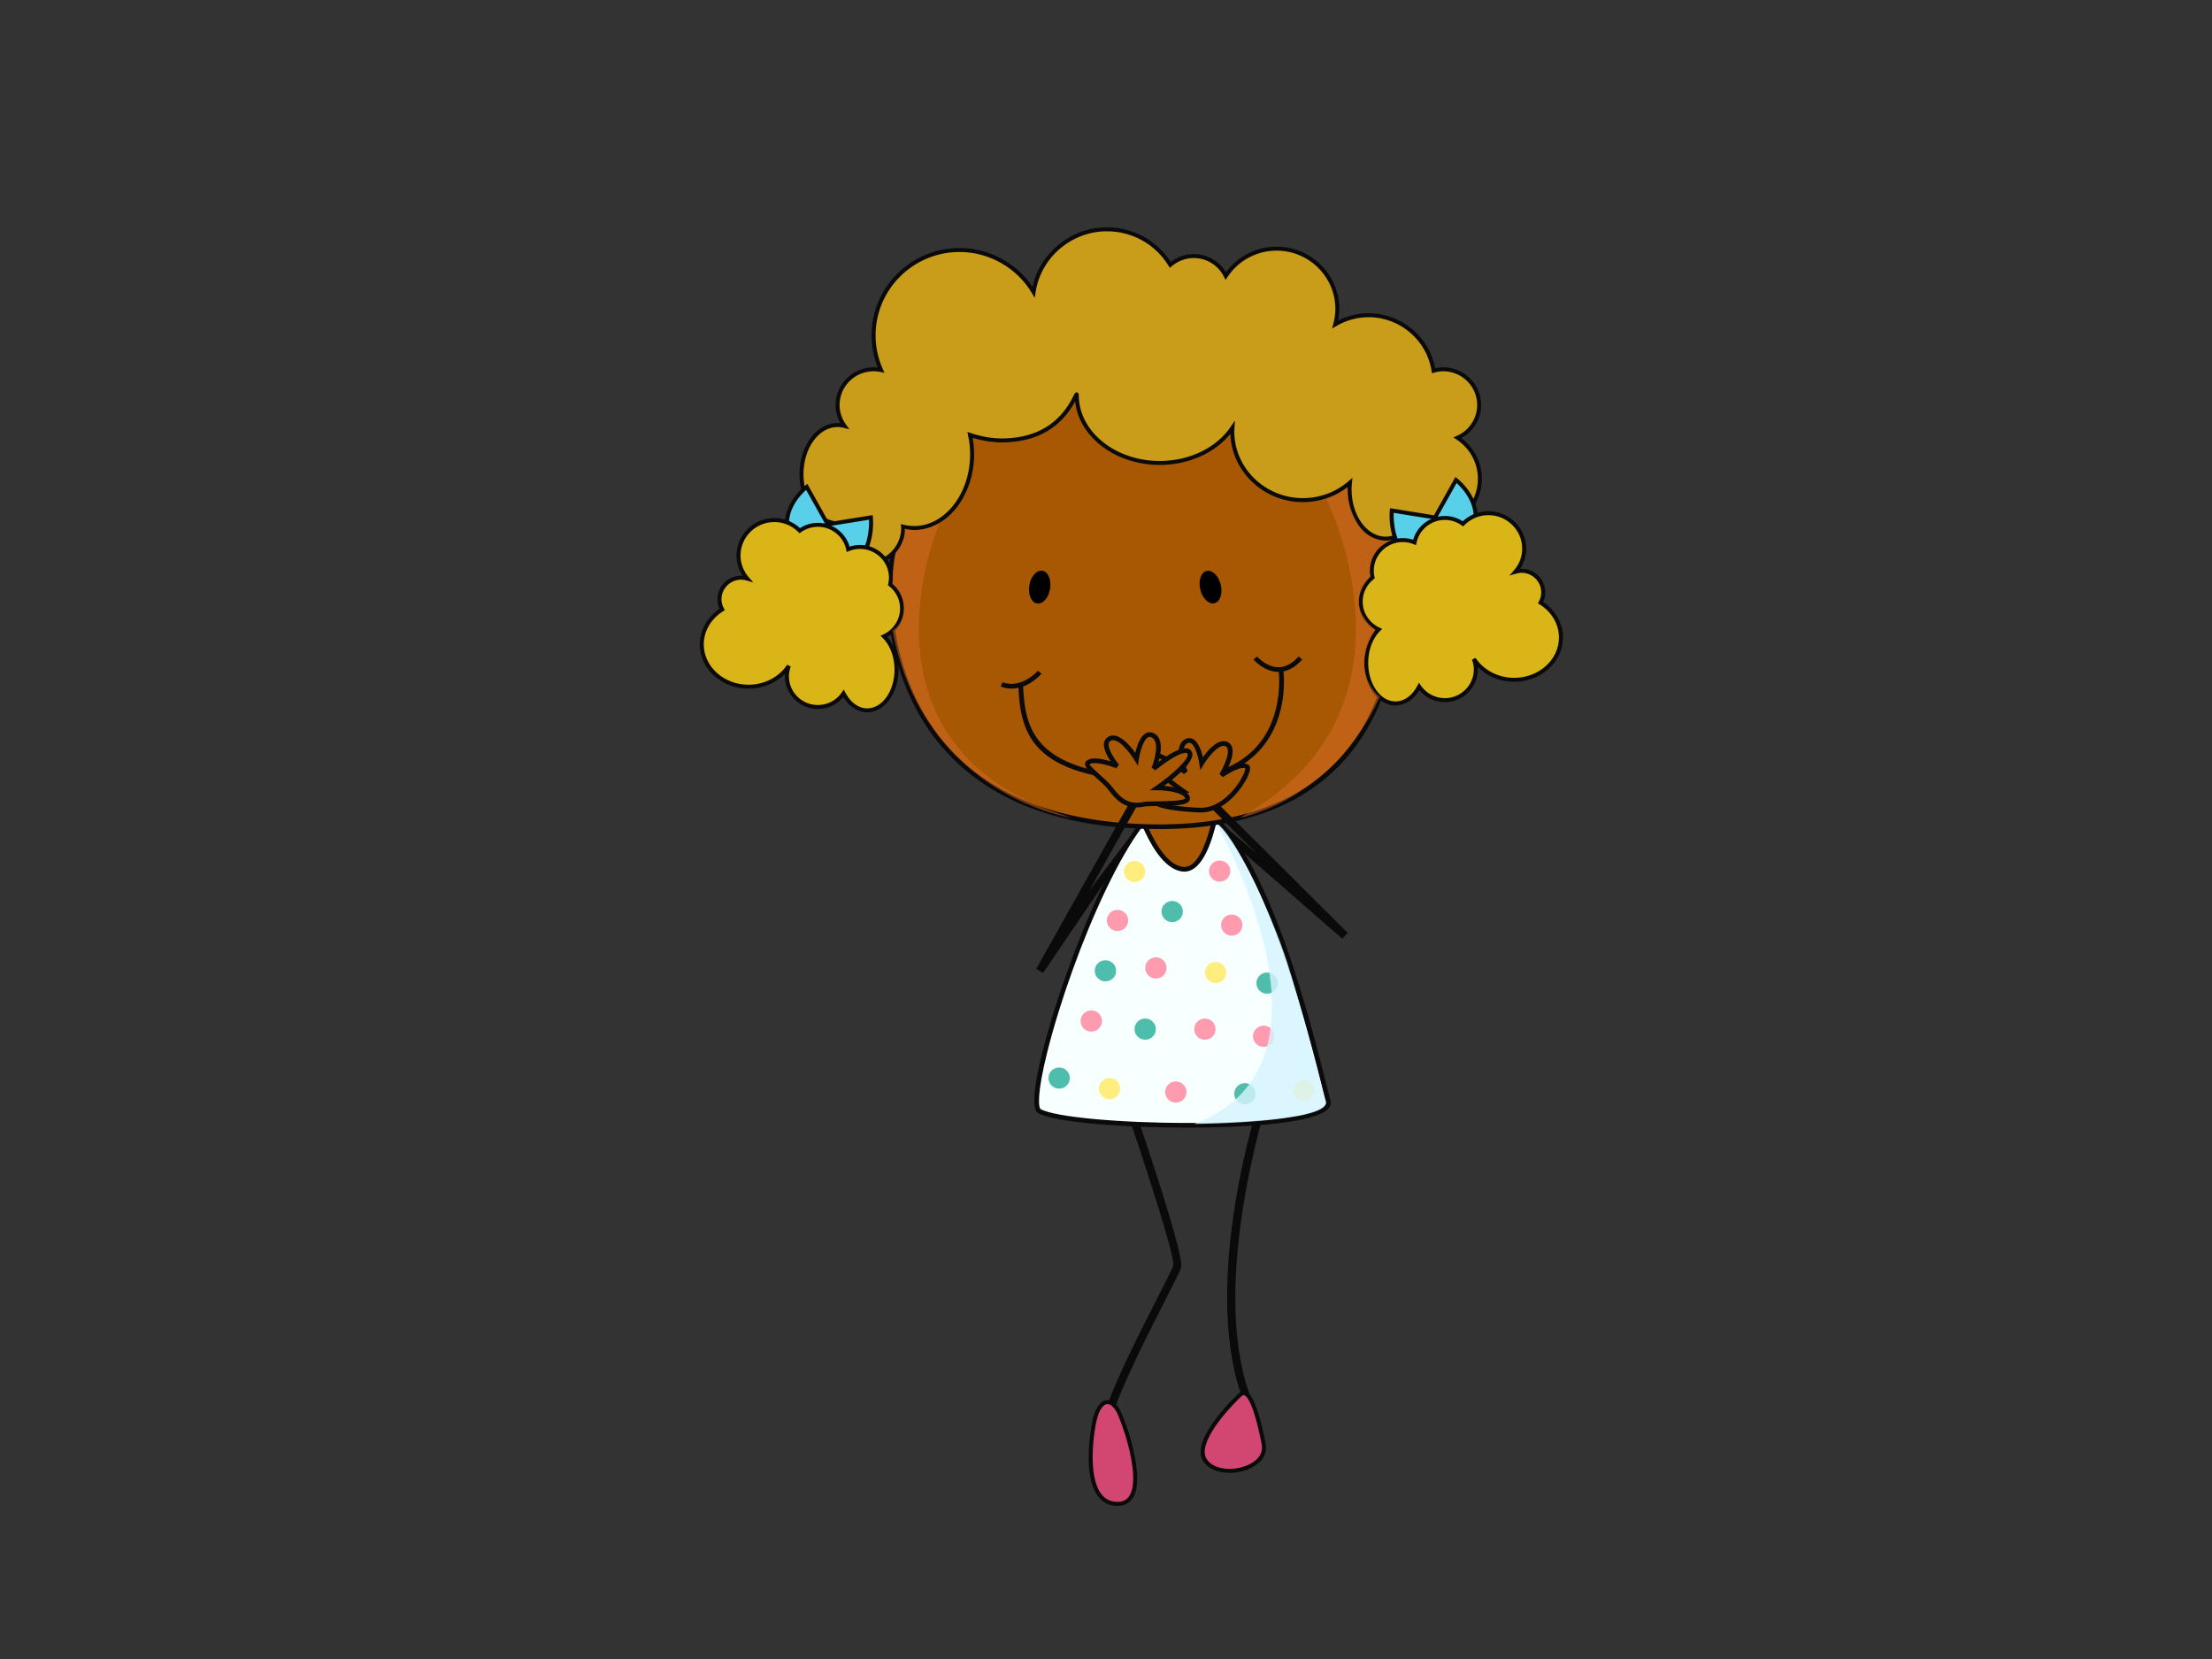 <?xml version="1.0" encoding="utf-8"?>
<!-- Generator: Adobe Illustrator 17.0.0, SVG Export Plug-In . SVG Version: 6.00 Build 0)  -->
<!DOCTYPE svg PUBLIC "-//W3C//DTD SVG 1.1//EN" "http://www.w3.org/Graphics/SVG/1.1/DTD/svg11.dtd">
<svg version="1.1" id="Layer_1" xmlns="http://www.w3.org/2000/svg" xmlns:xlink="http://www.w3.org/1999/xlink" x="0px" y="0px"
	 width="800px" height="600px" viewBox="0 0 800 600" enable-background="new 0 0 800 600" xml:space="preserve">
<rect x="0" y="0" width="800" height="600" fill="#333333" stroke="none"/>
<g>
	<g>
		<g>
			<path fill="#0A0A0A" d="M446.358,522.791l-2.778-0.79l5.158-18.035c-13.974-41.494,6.044-104.181,6.906-106.844l2.766,0.885
				c-0.217,0.639-20.723,64.88-6.785,105.452l0.145,0.434L446.358,522.791L446.358,522.791z"/>
		</g>
		<g>
			<path fill="#0A0A0A" d="M398.356,518.013c-0.621-7.068,9.581-27.725,20.072-48.28c3.019-5.917,5.634-11.021,5.924-12.13
				c0.554-3.368-10.551-37.583-17.686-58.348l2.742-0.928c4.459,12.962,18.909,55.648,17.759,60.017
				c-0.362,1.332-2.357,5.267-6.146,12.697c-7.117,13.937-20.368,39.879-19.777,46.736L398.356,518.013L398.356,518.013z"/>
		</g>
		<g>
			<g>
				<g>
					<path fill="#F7FFFF" d="M425.219,288.965c-21.44,0-57.04,108.827-49.194,112.961c12.455,6.544,107.705,8.105,104.325-3.712
						C476.964,386.39,456.169,288.965,425.219,288.965z"/>
				</g>
				<g>
					<path fill="#0A0A0A" d="M429.655,407.83h-0.006c-21.976,0-47.592-1.772-54.022-5.164c-0.916-0.476-3.694-1.934,1.458-22.47
						c8.045-32.136,31.666-92.08,48.134-92.08c28.388,0,47.923,77.968,54.341,103.584c0.723,2.886,1.259,5.043,1.615,6.285
						c0.265,0.946,0.072,1.886-0.555,2.724C475.589,407.318,440.344,407.83,429.655,407.83L429.655,407.83z M425.219,289.809
						c-14.275,0-37.439,54.648-46.489,90.791c-3.802,15.227-3.169,20.121-2.314,20.572c5.387,2.832,28.261,4.959,53.233,4.959
						c27.152,0.006,46.628-2.531,49.599-6.454c0.319-0.416,0.41-0.795,0.283-1.241c-0.355-1.23-0.904-3.417-1.633-6.327
						C460.899,324.228,443.164,289.809,425.219,289.809L425.219,289.809z"/>
				</g>
			</g>
			<g>
				<g>
					<path fill="#A85802" d="M409.751,286.308c0,0,6.827,26.592,17.921,28.044c11.093,1.458,14.088-33.962,14.088-33.962
						L409.751,286.308z"/>
				</g>
				<g>
					<path fill="#0A0A0A" d="M428.341,315.249L428.341,315.249c-0.259,0-0.512-0.012-0.777-0.054
						c-11.521-1.519-18.355-27.568-18.644-28.683l-0.229-0.862l34.028-6.302l-0.091,1.108
						C442.315,284.024,439.356,315.249,428.341,315.249L428.341,315.249z M410.818,286.976c1.302,4.549,7.683,25.314,16.969,26.532
						c8.153,1.079,12.028-21.934,13.022-32.076L410.818,286.976L410.818,286.976z"/>
				</g>
			</g>
			<g>
				<path fill="#FFEE7E" d="M414.168,315.201c0,2.109-1.73,3.826-3.857,3.826c-2.133,0-3.863-1.717-3.863-3.826
					c0-2.133,1.73-3.844,3.863-3.844C412.439,311.357,414.168,313.068,414.168,315.201z"/>
			</g>
			<g>
				<path fill="#4FBDAC" d="M427.81,329.669c0,2.128-1.735,3.839-3.868,3.839c-2.133,0-3.863-1.711-3.863-3.839
					c0-2.109,1.73-3.832,3.863-3.832C426.075,325.837,427.81,327.56,427.81,329.669z"/>
			</g>
			<g>
				<path fill="#FE9BAF" d="M408.034,332.887c0,2.115-1.73,3.839-3.875,3.839c-2.121,0-3.857-1.723-3.857-3.839
					c0-2.121,1.736-3.839,3.857-3.839C406.305,329.048,408.034,330.766,408.034,332.887z"/>
			</g>
			<g>
				<path fill="#FE9BAF" d="M421.905,350.067c0,2.121-1.735,3.839-3.863,3.839c-2.139,0-3.868-1.718-3.868-3.839
					c0-2.109,1.73-3.839,3.868-3.839C420.17,346.228,421.905,347.958,421.905,350.067z"/>
			</g>
			<g>
				<path fill="#FE9BAF" d="M439.621,372.188c0,2.127-1.735,3.844-3.857,3.844c-2.139,0-3.868-1.717-3.868-3.844
					c0-2.115,1.729-3.827,3.868-3.827C437.886,368.361,439.621,370.073,439.621,372.188z"/>
			</g>
			<g>
				<path fill="#4FBDAC" d="M454.126,395.562c0,2.121-1.73,3.845-3.874,3.845c-2.121,0-3.863-1.723-3.863-3.845
					c0-2.115,1.741-3.832,3.863-3.832C452.396,391.729,454.126,393.447,454.126,395.562z"/>
			</g>
			<g>
				<path fill="#FE9BAF" d="M429.112,394.953c0,2.121-1.736,3.839-3.869,3.839c-2.121,0-3.857-1.717-3.857-3.839
					c0-2.121,1.736-3.832,3.857-3.832C427.377,391.121,429.112,392.832,429.112,394.953z"/>
			</g>
			<g>
				<path fill="#4FBDAC" d="M418.043,372.188c0,2.127-1.735,3.844-3.868,3.844c-2.139,0-3.863-1.717-3.863-3.844
					c0-2.115,1.723-3.827,3.863-3.827C416.307,368.361,418.043,370.073,418.043,372.188z"/>
			</g>
			<g>
				<path fill="#4FBDAC" d="M403.659,351.109c0,2.121-1.73,3.832-3.863,3.832c-2.133,0-3.863-1.711-3.863-3.832
					c0-2.115,1.73-3.832,3.863-3.832C401.93,347.277,403.659,348.994,403.659,351.109z"/>
			</g>
			<g>
				<path fill="#FE9BAF" d="M398.549,369.253c0,2.133-1.736,3.844-3.869,3.844c-2.127,0-3.868-1.711-3.868-3.844
					c0-2.109,1.741-3.821,3.868-3.821C396.814,365.432,398.549,367.144,398.549,369.253z"/>
			</g>
			<g>
				<path fill="#FFEE7E" d="M405.123,393.724c0,2.121-1.736,3.839-3.869,3.839c-2.133,0-3.862-1.718-3.862-3.839
					c0-2.121,1.729-3.826,3.862-3.826C403.388,389.898,405.123,391.603,405.123,393.724z"/>
			</g>
			<g>
				<path fill="#4FBDAC" d="M386.907,389.898c0,2.115-1.723,3.826-3.862,3.826c-2.128,0-3.851-1.712-3.851-3.826
					c0-2.128,1.723-3.839,3.851-3.839C385.184,386.059,386.907,387.77,386.907,389.898z"/>
			</g>
			<g>
				<path fill="#4FBDAC" d="M462.116,355.562c0,2.127-1.741,3.845-3.863,3.845c-2.133,0-3.857-1.718-3.857-3.845
					c0-2.109,1.723-3.826,3.857-3.826C460.374,351.736,462.116,353.453,462.116,355.562z"/>
			</g>
			<g>
				<path fill="#FE9BAF" d="M449.347,334.568c0,2.127-1.736,3.844-3.869,3.844c-2.133,0-3.857-1.717-3.857-3.844
					c0-2.121,1.723-3.826,3.857-3.826C447.611,330.742,449.347,332.447,449.347,334.568z"/>
			</g>
			<g>
				<path fill="#FE9BAF" d="M444.966,315.045c0,2.121-1.73,3.832-3.863,3.832s-3.868-1.711-3.868-3.832
					c0-2.109,1.735-3.832,3.868-3.832S444.966,312.935,444.966,315.045z"/>
			</g>
			<g>
				<path fill="#FFEE7E" d="M443.496,351.724c0,2.128-1.741,3.839-3.874,3.839c-2.133,0-3.857-1.711-3.857-3.839
					c0-2.109,1.723-3.826,3.857-3.826C441.754,347.897,443.496,349.615,443.496,351.724z"/>
			</g>
			<g>
				<path fill="#FE9BAF" d="M460.899,374.785c0,2.121-1.736,3.844-3.875,3.844c-2.133,0-3.868-1.723-3.868-3.844
					c0-2.115,1.735-3.832,3.868-3.832C459.163,370.953,460.899,372.67,460.899,374.785z"/>
			</g>
			<g>
				<path fill="#FFEE7E" d="M475.378,394.345c0,2.115-1.717,3.838-3.857,3.838c-2.127,0-3.857-1.723-3.857-3.838
					c0-2.128,1.73-3.839,3.857-3.839C473.661,390.506,475.378,392.217,475.378,394.345z"/>
			</g>
		</g>
		<g opacity="0.81">
			<path fill="#D6F4FF" d="M439.621,297.509c0,0,50.69,87.079-7.725,108.989c0,0,21.867-0.175,35.769-2.585
				c0,0,12.329-1.73,11.72-5.122c-0.608-3.399-8.713-34.751-13.908-50.895C460.284,331.748,446.28,300.824,439.621,297.509z"/>
		</g>
		<g>
			<g>
				<path fill="#D24772" d="M448.437,504.515c0,0-17.372,16.077-12.672,23.525c4.694,7.442,23.079,3.591,21.259-5.767
					C455.21,512.909,452.058,500.845,448.437,504.515z"/>
			</g>
			<g>
				<path fill="#0A0A0A" d="M444.683,532.686h-0.006c-4.35-0.012-7.815-1.555-9.526-4.266c-4.959-7.857,12.058-23.76,12.792-24.435
					c0.555-0.566,1.181-0.868,1.844-0.868c1.048,0,4.26,0,7.954,19.017c0.41,2.176-0.126,4.23-1.572,5.966
					C453.855,530.884,449.347,532.686,444.683,532.686L444.683,532.686z M449.787,504.569c-0.259,0-0.536,0.138-0.832,0.445
					c-4.724,4.387-16.173,16.951-12.576,22.639c1.428,2.284,4.453,3.579,8.304,3.579l0,0c4.188,0,8.352-1.621,10.365-4.043
					c1.175-1.416,1.609-3.031,1.266-4.778C453.017,505.413,450.293,504.569,449.787,504.569L449.787,504.569z"/>
			</g>
		</g>
		<g>
			<g>
				<path fill="#D24772" d="M395.934,513.391c-1.09,4.52-5.128,29.78,7.725,30.491c12.865,0.723,4.314-25.447,1.464-32.172
					C402.255,504.991,397.796,505.636,395.934,513.391z"/>
			</g>
			<g>
				<path fill="#0A0A0A" d="M404.165,544.623L404.165,544.623c-0.168,0-0.355-0.012-0.536-0.018c-2.724-0.151-4.923-1.338-6.544-3.5
					c-6.213-8.286-1.904-27.683-1.856-27.882c1.042-4.351,2.995-6.852,5.339-6.852c1.965,0,3.832,1.796,5.212,5.068
					c2.447,5.731,8.376,23.64,3.827,30.455C408.396,543.695,406.57,544.623,404.165,544.623L404.165,544.623z M400.568,507.811
					c-1.567,0-3.079,2.194-3.929,5.755c-0.946,3.911-3.453,19.939,1.609,26.688c1.374,1.82,3.158,2.778,5.453,2.916h0.464
					c1.917,0,3.302-0.675,4.23-2.079c3.898-5.827-0.976-22.109-3.947-29.099C403.322,509.329,401.899,507.811,400.568,507.811
					L400.568,507.811z"/>
			</g>
		</g>
	</g>
	<g>
		<g>
			<g>
				<path fill="#A85802" d="M321.738,210.647c0,0-6.779,88.357,97.679,88.357c104.452,0,89.465-105.645,78.824-131.092
					C487.599,142.47,333.826,76.211,321.738,210.647z"/>
			</g>
			<g>
				<path fill="#0A0A0A" d="M419.417,299.847c-33.895,0-59.74-9.25-76.769-27.508c-24.2-25.929-21.784-61.403-21.753-61.759
					c6.129-68.122,47.423-82.421,80.993-82.421c42.958,0,90.942,24.586,97.142,39.439c7.225,17.276,15.493,66.393-6.984,99.818
					C477.578,288.935,453.137,299.847,419.417,299.847L419.417,299.847z M401.888,129.859c-32.853,0-73.28,14.034-79.294,80.867
					c-0.024,0.331-2.38,35.1,21.325,60.487c16.704,17.873,42.103,26.941,75.498,26.941c33.118,0,57.071-10.659,71.207-31.684
					c22.537-33.522,12.889-83.729,6.839-98.227C492.034,155.275,445.406,129.859,401.888,129.859L401.888,129.859z"/>
			</g>
		</g>
		<g>
			<g>
				<path fill="#C99C1A" d="M527.129,158.325c4.603-1.995,7.833-6.551,7.833-11.853c0-7.147-5.833-12.931-13.028-12.931
					c-1.206,0-2.35,0.229-3.453,0.53c-1.717-11.359-11.563-20.078-23.477-20.078c-4.423,0-8.539,1.229-12.088,3.314
					c0.47-1.778,0.741-3.639,0.741-5.574c0-12.04-9.828-21.808-21.964-21.808c-7.683,0-14.444,3.929-18.373,9.87
					c-2.121-4.248-6.508-7.189-11.594-7.189c-3.26,0-6.195,1.223-8.472,3.181c-4.712-7.707-13.197-12.859-22.947-12.859
					c-13.45,0-24.567,9.859-26.49,22.699c-5.423-9.099-15.366-15.215-26.779-15.215c-17.186,0-31.094,13.823-31.094,30.889
					c0,4.453,0.971,8.695,2.682,12.527c-0.861-0.175-1.765-0.289-2.682-0.289c-7.201,0-13.028,5.785-13.028,12.931
					c0,2.844,0.946,5.447,2.519,7.58c-0.813-0.217-1.657-0.338-2.519-0.338c-7.207,0-13.052,7.954-13.052,17.764
					c0,8.834,4.742,16.137,10.943,17.511c-0.102,0.651-0.199,1.296-0.199,1.97c0,7.147,5.827,12.926,13.028,12.926
					c7.183,0,13.01-5.779,13.01-12.926c0-0.168-0.048-0.325-0.048-0.5c1.296,0.325,2.639,0.5,4.013,0.5
					c11.581,0,20.97-11.943,20.97-26.682c0-2.416-0.265-4.748-0.759-6.972c3.772,1.235,8.117,2.115,12.744,1.971
					c22.488-0.723,25.869-19.247,25.869-16.336c0,13.54,13.432,24.489,29.985,24.489c11.353,0,21.235-5.152,26.333-12.757
					c-0.036,0.44-0.078,0.88-0.078,1.332c0,13.733,11.443,24.874,25.561,24.874c6.544,0,12.467-2.404,16.999-6.339
					c-0.096,0.813-0.144,1.645-0.144,2.501c0,9.816,5.845,17.764,13.052,17.764c3.61,0,6.881-2,9.25-5.225
					c2.133,0.892,4.471,1.38,6.93,1.38c9.894,0,17.903-7.954,17.903-17.776C535.228,166.96,532.003,161.5,527.129,158.325z"/>
			</g>
			<g>
				<path fill="#0A0A0A" d="M313.639,204.615c-7.587,0-13.751-6.122-13.751-13.655c0-0.482,0.042-0.958,0.102-1.428
					c-6.321-1.832-10.859-9.274-10.859-18.054c0-10.629,6.731-19.265,14.8-18.427c-1.133-2.037-1.73-4.279-1.73-6.58
					c0-8.02,7.092-14.474,15.258-13.558c-1.489-3.718-2.242-7.617-2.242-11.612c0-17.433,14.275-31.612,31.822-31.612
					c10.557,0,20.506,5.315,26.393,13.992c2.748-12.365,13.992-21.476,26.875-21.476c9.419,0,17.999,4.664,23.121,12.51
					c2.404-1.826,5.327-2.832,8.297-2.832c4.802,0,9.177,2.489,11.672,6.544c4.279-5.797,11.034-9.219,18.295-9.219
					c12.522,0,22.693,10.112,22.693,22.525c0,1.362-0.126,2.766-0.416,4.17c3.429-1.73,7.213-2.621,11.033-2.621
					c11.738,0,21.946,8.496,24.055,19.897c1.037-0.235,1.971-0.355,2.875-0.355c7.581,0,13.751,6.116,13.751,13.648
					c0,5.007-2.772,9.575-7.147,11.961c4.67,3.489,7.424,8.918,7.424,14.751c0,10.202-8.37,18.505-18.638,18.505
					c-2.308,0-4.556-0.416-6.695-1.229c-2.561,3.266-5.911,5.062-9.485,5.062c-7.598,0-13.781-8.286-13.781-18.481
					c0-0.296,0.012-0.585,0.018-0.874c-4.615,3.525-10.286,5.441-16.143,5.441c-14.167,0-25.76-10.991-26.266-24.669
					c-5.67,6.971-15.227,11.214-25.549,11.214c-16.011,0-29.195-10.117-30.581-22.964c-5.122,9.448-13.612,14.431-25.248,14.805
					c-3.881,0.12-7.791-0.428-11.816-1.639c0.355,1.988,0.53,3.971,0.53,5.923c0,16.463-11.678,29.641-24.935,27.086
					C327.143,198.71,321.069,204.615,313.639,204.615L313.639,204.615z M302.919,154.438c-6.797,0-12.323,7.641-12.323,17.041
					c0,8.412,4.363,15.48,10.371,16.806l0.663,0.157l-0.102,0.663c-0.096,0.608-0.193,1.223-0.193,1.855
					c0,6.731,5.526,12.209,12.305,12.209c6.767,0,12.287-5.478,12.287-12.209c-0.042-0.265-0.054-0.373-0.054-0.47l-0.03-0.958
					l0.927,0.235c12.678,3.145,24.086-9.557,24.086-25.49c0-2.247-0.247-4.549-0.729-6.827l-0.259-1.235l1.193,0.404
					c4.26,1.416,8.382,2.073,12.485,1.934c11.612-0.374,19.928-5.556,24.7-15.384c0.428-0.892,0.609-1.253,1.133-1.253
					c0.241,0,0.784,0.109,0.784,1.024c0,13.106,13.13,23.778,29.261,23.778c10.732,0,20.584-4.766,25.724-12.45l1.458-2.181
					l-0.162,3.08c-0.024,0.277-0.043,0.548-0.043,0.837c0,13.317,11.148,24.146,24.839,24.146c6.08,0,11.944-2.176,16.505-6.153
					l1.386-1.199l-0.175,1.82c-0.084,0.795-0.138,1.597-0.138,2.423c0,9.406,5.532,17.047,12.329,17.047
					c3.26,0,6.34-1.747,8.665-4.93l0.338-0.464l0.53,0.217c2.109,0.88,4.345,1.325,6.647,1.325c9.472,0,17.174-7.646,17.174-17.053
					c0-5.761-2.898-11.088-7.767-14.257l-1.121-0.741l1.223-0.518c4.495-1.952,7.406-6.345,7.406-11.196
					c0-6.731-5.519-12.203-12.305-12.203c-0.995,0-2.043,0.157-3.26,0.494l-0.795,0.217l-0.12-0.808
					c-1.693-11.088-11.461-19.457-22.754-19.457c-4.103,0-8.159,1.109-11.714,3.206l-1.525,0.892l0.446-1.694
					c0.482-1.807,0.729-3.621,0.729-5.387c0-11.624-9.527-21.084-21.247-21.084c-7.165,0-13.811,3.561-17.759,9.545l-0.699,1.042
					l-0.554-1.121c-2.109-4.188-6.309-6.791-10.955-6.791c-2.94,0-5.706,1.048-8.008,3.007l-0.645,0.56l-0.434-0.735
					c-4.791-7.834-13.142-12.504-22.332-12.504c-12.811,0-23.893,9.491-25.778,22.079l-0.301,2.007l-1.037-1.747
					c-5.46-9.165-15.487-14.86-26.152-14.86c-16.74,0-30.376,13.528-30.376,30.172c0,4.224,0.892,8.346,2.639,12.232l0.578,1.29
					l-1.391-0.296c-0.85-0.168-1.712-0.259-2.543-0.259c-6.785,0-12.305,5.472-12.305,12.203c0,2.561,0.826,5.031,2.374,7.158
					l1.211,1.645l-1.977-0.524C304.468,154.534,303.684,154.438,302.919,154.438L302.919,154.438z"/>
			</g>
		</g>
		<g>
			<g>
				<path fill="#59D0E9" d="M299.352,189.641l15.607-2.513c0,0,1.32,12.238-7.08,17.759l-16.113-28.798
					c0,0-10.877,8.159-5.803,19.445L299.352,189.641z"/>
			</g>
			<g>
				<path fill="#0A0A0A" d="M307.638,205.929l-8.593-15.372l-13.456,5.924l-0.289-0.663c-5.254-11.666,5.912-20.222,6.02-20.307
					l0.675-0.512l7.737,13.848l15.879-2.555l0.084,0.753c0.048,0.53,1.259,12.757-7.406,18.445L307.638,205.929L307.638,205.929z
					 M300.491,190.184l7.64,13.654c6.11-4.574,6.267-13.263,6.165-15.865L300.491,190.184L300.491,190.184z M291.548,177.192
					c-2.157,1.892-8.719,8.539-5.206,17.385l11.991-5.285L291.548,177.192L291.548,177.192z"/>
			</g>
		</g>
		<g>
			<g>
				<path fill="#DAB517" d="M326.251,220.053c0-3.543-1.699-6.665-4.315-8.702c0.187-0.783,0.296-1.591,0.296-2.416
					c0-6.14-5.013-11.123-11.208-11.123c-1.512,0-2.953,0.295-4.26,0.844c-1.073-5.05-5.574-8.846-10.961-8.846
					c-2.458,0-4.706,0.789-6.55,2.121c-2.344-2.368-5.604-3.845-9.214-3.845c-7.147,0-12.944,5.743-12.944,12.841
					c0,3.206,1.235,6.11,3.194,8.358c-0.711-0.217-1.446-0.35-2.223-0.35c-4.333,0-7.864,3.501-7.864,7.804
					c0,1.338,0.386,2.585,0.982,3.694c-4.459,2.754-7.381,7.376-7.381,12.618c0,8.454,7.574,15.312,16.926,15.312
					c6.213,0,11.618-3.049,14.57-7.551c-0.439,1.181-0.711,2.44-0.711,3.766c0,6.146,5.02,11.123,11.214,11.123
					c3.857,0,7.267-1.946,9.28-4.893c1.922,3.676,5.031,6.092,8.563,6.092c5.851,0,10.6-6.586,10.6-14.721
					c0-4.989-1.802-9.376-4.531-12.045C323.552,228.381,326.251,224.536,326.251,220.053z"/>
			</g>
			<g>
				<path fill="#0A0A0A" d="M313.645,257.624c-3.344,0-6.502-2.031-8.647-5.507c-2.26,2.717-5.622,4.302-9.195,4.302
					c-6.586,0-11.931-5.302-11.931-11.84c0-0.296,0.006-0.597,0.036-0.898c-3.326,3.38-8.135,5.399-13.179,5.399
					c-9.731,0-17.649-7.183-17.649-16.029c0-5.08,2.676-9.852,7.165-12.871c-0.5-1.115-0.759-2.266-0.759-3.441
					c0-4.875,4.145-8.864,9.099-8.508c-1.435-2.194-2.211-4.719-2.211-7.303c0-7.478,6.134-13.57,13.666-13.57
					c3.483,0,6.755,1.289,9.304,3.646c1.941-1.259,4.152-1.917,6.46-1.917c5.327,0,10.027,3.573,11.473,8.611
					c1.211-0.41,2.471-0.615,3.748-0.615c6.586,0,11.925,5.327,11.925,11.853c0,0.693-0.066,1.392-0.211,2.127
					c2.7,2.278,4.237,5.532,4.237,8.991c0,4.254-2.357,8.189-6.074,10.286c2.555,2.922,4.068,7.267,4.068,11.84
					C324.968,250.701,319.9,257.624,313.645,257.624L313.645,257.624z M305.161,249.393l0.554,1.079
					c1.91,3.621,4.791,5.718,7.93,5.718c5.447,0,9.87-6.285,9.87-14.01c0-4.585-1.609-8.894-4.314-11.521l-0.741-0.729l0.952-0.44
					c3.706-1.706,6.11-5.405,6.11-9.436c0-3.17-1.47-6.128-4.025-8.135l-0.362-0.271l0.096-0.446
					c0.187-0.808,0.277-1.549,0.277-2.266c0-5.742-4.7-10.413-10.485-10.413c-1.368,0-2.706,0.271-3.989,0.795l-0.819,0.331
					l-0.169-0.844c-1-4.802-5.321-8.286-10.243-8.286c-2.2,0-4.308,0.694-6.122,1.983l-0.506,0.38l-0.434-0.446
					c-2.32-2.344-5.405-3.628-8.702-3.628c-6.731,0-12.214,5.436-12.214,12.118c0,2.898,1.043,5.622,3.013,7.894l1.615,1.85
					l-2.362-0.693c-0.759-0.235-1.41-0.326-2.025-0.326c-3.923,0-7.135,3.182-7.135,7.087c0,1.145,0.302,2.266,0.886,3.35
					l0.331,0.591l-0.579,0.368c-4.411,2.724-7.044,7.219-7.044,12.003c0,8.044,7.274,14.589,16.204,14.589
					c5.7,0,11.051-2.766,13.962-7.225l1.29,0.645c-0.446,1.223-0.663,2.368-0.663,3.519c0,5.743,4.694,10.406,10.485,10.406
					c3.471,0,6.719-1.711,8.677-4.58L305.161,249.393L305.161,249.393z"/>
			</g>
		</g>
		<g>
			<g>
				<path fill="#59D0E9" d="M519,187.152l-15.619-2.519c0,0-1.314,12.251,7.074,17.776l16.131-28.809c0,0,10.888,8.152,5.803,19.445
					L519,187.152z"/>
			</g>
			<g>
				<path fill="#0A0A0A" d="M510.708,203.428l-0.639-0.415c-8.665-5.706-7.472-17.939-7.424-18.452l0.084-0.759l15.885,2.555
					l7.749-13.841l0.663,0.506c0.121,0.078,11.275,8.647,6.032,20.313l-0.296,0.657l-13.455-5.905L510.708,203.428L510.708,203.428z
					 M504.056,185.477c-0.103,2.615,0.048,11.298,6.158,15.878l7.647-13.661L504.056,185.477L504.056,185.477z M520.018,186.815
					l11.997,5.278c3.453-8.737-3.085-15.48-5.218-17.385L520.018,186.815L520.018,186.815z"/>
			</g>
		</g>
		<g>
			<g>
				<path fill="#DAB517" d="M498.632,227.664c-2.73,2.651-4.532,7.044-4.532,12.027c0,8.135,4.754,14.727,10.611,14.727
					c3.525,0,6.629-2.416,8.557-6.098c2.007,2.959,5.423,4.899,9.285,4.899c6.183,0,11.202-4.989,11.202-11.13
					c0-1.326-0.271-2.585-0.711-3.766c2.947,4.508,8.364,7.538,14.583,7.538c9.346,0,16.921-6.839,16.921-15.287
					c0-5.255-2.928-9.876-7.388-12.63c0.609-1.109,0.976-2.35,0.976-3.694c0-4.314-3.513-7.809-7.857-7.809
					c-0.777,0-1.512,0.151-2.218,0.355c1.952-2.253,3.182-5.146,3.182-8.352c0-7.092-5.785-12.847-12.938-12.847
					c-3.61,0-6.863,1.482-9.208,3.857c-1.844-1.332-4.098-2.139-6.544-2.139c-5.399,0-9.906,3.802-10.967,8.852
					c-1.314-0.542-2.76-0.856-4.272-0.856c-6.177,0-11.196,4.989-11.196,11.13c0,0.844,0.108,1.639,0.283,2.429
					c-2.597,2.031-4.303,5.158-4.303,8.701C492.1,222.048,494.788,225.893,498.632,227.664z"/>
			</g>
			<g>
				<path fill="#0A0A0A" d="M504.712,255.136c-6.261,0-11.335-6.923-11.335-15.444c0-4.567,1.507-8.918,4.074-11.835
					c-3.724-2.091-6.074-6.025-6.074-10.286c0-3.465,1.536-6.713,4.23-8.984c-0.139-0.747-0.217-1.446-0.217-2.145
					c0-6.526,5.351-11.84,11.925-11.84c1.283,0,2.555,0.205,3.766,0.608c1.446-5.031,6.14-8.611,11.473-8.611
					c2.302,0,4.52,0.669,6.46,1.917c2.537-2.344,5.809-3.64,9.292-3.64c7.538,0,13.666,6.086,13.666,13.57
					c0,2.579-0.771,5.104-2.199,7.292c4.983-0.344,9.099,3.639,9.099,8.514c0,1.175-0.271,2.32-0.771,3.441
					c4.495,3.012,7.171,7.791,7.171,12.883c0,8.834-7.918,16.01-17.644,16.01c-5.062,0-9.864-2.007-13.184-5.387
					c0.024,0.302,0.036,0.597,0.036,0.892c0,6.538-5.351,11.853-11.926,11.853c-3.579,0-6.942-1.591-9.207-4.309
					C511.208,253.093,508.045,255.136,504.712,255.136L504.712,255.136z M507.315,196.041c-5.779,0-10.467,4.67-10.467,10.4
					c0,0.717,0.084,1.47,0.265,2.272l0.096,0.44l-0.355,0.277c-2.561,2.007-4.025,4.983-4.025,8.141c0,4.026,2.398,7.719,6.11,9.431
					l0.958,0.439l-0.742,0.723c-2.711,2.634-4.326,6.948-4.326,11.528c0,7.725,4.429,13.998,9.882,13.998
					c3.128,0,6.014-2.073,7.918-5.707l0.561-1.079l0.681,1.006c1.952,2.869,5.2,4.586,8.683,4.586
					c5.767,0,10.479-4.664,10.479-10.406c0-1.145-0.217-2.302-0.669-3.531l1.295-0.627c2.911,4.453,8.262,7.219,13.968,7.219
					c8.924,0,16.191-6.544,16.191-14.576c0-4.803-2.627-9.292-7.032-12.016l-0.584-0.362l0.319-0.59
					c0.597-1.091,0.886-2.212,0.886-3.357c0-3.91-3.2-7.092-7.129-7.092c-0.621,0-1.259,0.115-2.007,0.326l-2.368,0.699l1.603-1.851
					c1.97-2.265,3.018-5.001,3.018-7.888c0-6.689-5.478-12.13-12.22-12.13c-3.29,0-6.37,1.296-8.695,3.634l-0.434,0.446
					l-0.506-0.362c-1.814-1.308-3.923-1.994-6.117-1.994c-4.935,0-9.243,3.483-10.25,8.273l-0.175,0.856l-0.819-0.331
					C510.033,196.305,508.69,196.041,507.315,196.041L507.315,196.041z"/>
			</g>
		</g>
		<g>
			<path d="M379.785,212.925c-0.524,3.278-2.639,5.658-4.724,5.333c-2.073-0.331-3.326-3.26-2.796-6.532
				c0.53-3.272,2.645-5.647,4.724-5.315C379.062,206.743,380.309,209.665,379.785,212.925z"/>
		</g>
		<g>
			<path d="M441.508,211.448c0.777,3.218-0.241,6.231-2.284,6.713c-2.043,0.494-4.339-1.717-5.128-4.941
				c-0.777-3.224,0.247-6.231,2.29-6.731C438.434,206.007,440.712,208.231,441.508,211.448z"/>
		</g>
		<g>
			<path fill="#0A0A0A" d="M462.381,243.006c-0.036,0-0.072,0-0.109,0c-5.116-0.054-8.779-4.308-8.93-4.495l1.314-1.085
				c0.024,0.036,3.314,3.845,7.653,3.881c2.549,0.024,5.062-1.283,7.363-3.892l1.283,1.114
				C468.329,241.5,465.448,243.006,462.381,243.006L462.381,243.006z"/>
		</g>
		<g>
			<path fill="#0A0A0A" d="M365.847,249.044c-1.23,0-2.543-0.205-3.911-0.711l0.602-1.585c6.942,2.543,12.775-4.104,12.835-4.17
				l1.296,1.09C376.446,243.934,371.999,249.044,365.847,249.044L365.847,249.044z"/>
		</g>
		<g>
			<path fill="#0A0A0A" d="M423.213,282.993c-0.373,0-0.759-0.006-1.145-0.012c-48.533-0.681-53.07-16.438-53.793-35.413l1.717-0.06
				c0.693,18.095,5.086,33.124,52.1,33.781c0.379,0.006,0.753,0.006,1.121,0.006c14.149,0,24.694-3.832,31.395-11.407
				c10.057-11.395,7.828-27.502,7.809-27.653l1.694-0.253c0.09,0.693,2.356,17.041-8.231,29.026
				C448.859,278.962,437.868,282.993,423.213,282.993L423.213,282.993z"/>
		</g>
	</g>
	<g>
		<polygon fill="#0A0A0A" points="485.442,339.497 447.413,306.319 444.014,299.757 454.499,308.658 434.728,288.977 
			436.789,286.94 487.424,337.395 485.442,339.497 		"/>
	</g>
	<g>
		<polygon fill="#0A0A0A" points="377.23,351.917 374.753,350.411 408.486,290.369 411.017,291.767 394.09,321.908 408.082,303.336 
			407.649,307.085 377.23,351.917 		"/>
	</g>
	<g>
		<g>
			<path fill="#A85802" d="M434.283,292.996c-3.128-0.03-18.234-0.995-16.945-3.965c1.386-3.152,10.232-3.152,10.232-3.152
				s-12.775-8.84-10.967-11.985c1.82-3.122,12.131,5.399,12.131,5.399s-3.754-9.166,0.313-11.238
				c4.074-2.055,5.538,7.996,5.538,7.996s5.327-8.804,9.075-6.887c3.754,1.928-1.898,11.226-1.898,11.226s7.237-5.092,9.316-3.037
				C452.468,278.715,444.785,293.08,434.283,292.996z"/>
		</g>
		<g>
			<path fill="#0A0A0A" d="M434.367,293.84h-0.096c-0.15,0-15.522-0.374-17.571-3.519c-0.331-0.5-0.38-1.079-0.139-1.627
				c1.103-2.501,5.604-3.302,8.533-3.549c-4.11-3.043-10.943-8.707-9.232-11.666c0.302-0.512,0.904-1.121,2.133-1.121
				c2.453,0,6.49,2.651,9.027,4.532c-0.874-3.133-1.578-7.954,1.645-9.587c0.476-0.247,0.97-0.373,1.446-0.373
				c2.844,0,4.279,4.169,4.929,6.912c1.615-2.254,4.616-5.797,7.478-5.797c0.531,0,1.061,0.126,1.531,0.368
				c0.777,0.404,1.332,1.079,1.591,1.958c0.603,2.145-0.549,5.315-1.633,7.617c2.616-1.453,6.201-2.688,7.671-1.235
				c0.398,0.386,0.795,1.175-0.211,3.585C449.637,284.741,443.05,293.84,434.367,293.84L434.367,293.84z M417.994,274.057
				c-0.5,0-0.602,0.175-0.65,0.278c-0.85,1.458,4.857,6.797,10.714,10.846l2.236,1.548h-2.724c-3.2,0-8.599,0.718-9.449,2.646
				c0.464,1.404,10.401,2.717,16.162,2.766l0.084,0.856v-0.856c5.761,0,10.226-4.567,12.383-7.291
				c2.645-3.357,3.784-6.406,3.628-7.044c-0.067-0.018-0.338-0.097-0.717-0.097c-2.133,0-6.062,2.435-7.4,3.368l-1.223-1.121
				c1.048-1.736,3.622-6.749,2.953-9.117c-0.133-0.434-0.349-0.735-0.717-0.922c-2.248-1.127-6.182,3.658-7.948,6.568l-1.235,2.042
				l-0.349-2.356c-0.458-3.133-1.886-7.545-3.628-7.545c-0.211,0-0.434,0.06-0.669,0.199c-2.765,1.392-0.874,7.803,0.078,10.141
				l-1.338,0.982C426.208,278.311,420.508,274.057,417.994,274.057L417.994,274.057z"/>
		</g>
	</g>
	<g>
		<g>
			<path fill="#A85802" d="M399.803,283.198c3.007,2.754,5.532,9.358,13.781,7.707c3.26-0.657,17.24,0.591,15.854-2.579
				c-1.488-3.368-10.912-3.362-10.912-3.362s13.624-9.43,11.69-12.775c-1.922-3.344-12.938,5.755-12.938,5.755
				s4.007-9.78-0.331-11.985c-4.345-2.199-5.917,8.527-5.917,8.527s-5.67-9.395-9.665-7.351c-4.007,2.055,2.682,9.936,2.682,9.936
				s-8.388-3.393-10.6-1.205C392.517,276.78,394.789,278.601,399.803,283.198z"/>
		</g>
		<g>
			<path fill="#0A0A0A" d="M411.083,292.008L411.083,292.008c-5.128,0-7.798-3.32-9.936-5.983c-0.669-0.844-1.308-1.633-1.928-2.205
				l-1.718-1.567c-3.603-3.285-5.086-4.628-5.104-5.893c-0.018-0.41,0.144-0.795,0.452-1.097c0.657-0.65,1.706-0.976,3.109-0.976
				c1.826,0,4.032,0.542,5.725,1.061c-1.302-1.94-2.796-4.724-2.381-6.803c0.187-0.946,0.766-1.706,1.664-2.157
				c0.5-0.265,1.042-0.386,1.609-0.386c3.085,0,6.309,3.868,8.027,6.273c0.651-2.845,2.194-7.454,5.2-7.454
				c0.506,0,1.03,0.126,1.524,0.386c3.465,1.747,2.634,6.996,1.675,10.31c2.706-1.995,7.081-4.917,9.738-4.917
				c1.272,0,1.917,0.639,2.23,1.163c1.814,3.151-5.604,9.256-9.949,12.461c3.103,0.253,8.014,1.072,9.195,3.772
				c0.247,0.573,0.211,1.157-0.102,1.645c-1.061,1.627-5.146,1.79-11.268,1.862c-2.145,0.024-4.182,0.048-5.092,0.223
				C412.819,291.923,411.926,292.008,411.083,292.008L411.083,292.008z M395.958,275.985c-0.922,0-1.585,0.163-1.916,0.483
				c0.126,0.445,2.218,2.338,4.615,4.525l1.723,1.578c0.723,0.669,1.386,1.501,2.104,2.381c2.012,2.519,4.29,5.363,8.599,5.363l0,0
				c0.736,0,1.519-0.078,2.332-0.241c1.073-0.229,3.085-0.247,5.418-0.271c2.778-0.03,9.286-0.102,9.852-1.091
				c-0.951-2.133-6.725-2.904-10.159-2.904l0,0h-2.724l2.241-1.543c6.261-4.338,12.359-10.063,11.438-11.654
				c-0.06-0.102-0.175-0.313-0.742-0.313c-2.705,0-8.779,4.543-10.912,6.297l-1.338-0.97c1.03-2.525,3.049-9.395,0.066-10.907
				c-0.271-0.139-0.512-0.211-0.753-0.211c-2.061,0-3.525,5.453-3.923,8.099l-0.338,2.356l-1.241-2.042
				c-1.35-2.224-5.882-8.388-8.557-7.02c-0.428,0.211-0.681,0.524-0.765,0.976c-0.379,1.928,2.073,5.713,3.724,7.646l-0.97,1.332
				C403.683,277.841,399.049,275.985,395.958,275.985L395.958,275.985z"/>
		</g>
	</g>
	<g opacity="0.5">
		<path fill="#D76B2A" d="M479.681,180.482c0,0,38.842,76.42-31.28,115.268c0,0,33.245-5.797,50.611-43.652
			c0,0-11.376-8.803-1.585-24.375c0,0-12.064-8.099-1.82-19.174c0,0-2.019-9.267,7.701-13.148c0,0-7.604,1.349-11.678-5.038
			c-4.092-6.394-4.351-11.438-4.176-14.046C487.455,176.318,482.224,179.765,479.681,180.482z"/>
	</g>
	<g opacity="0.5">
		<path fill="#D76B2A" d="M339.755,189.135c0,0-35.305,81.644,47.803,106.616c0,0-53.401-7.767-64.753-67.737
			c0,0,3.953-2.121,4.019-7.966c0.073-5.839-4.019-8.822-4.019-8.822s-0.078-7.189,1.018-11.208c0,0,4.031-4.471,3.272-8.888
			C327.095,191.129,332.434,193.371,339.755,189.135z"/>
	</g>
</g>
</svg>
